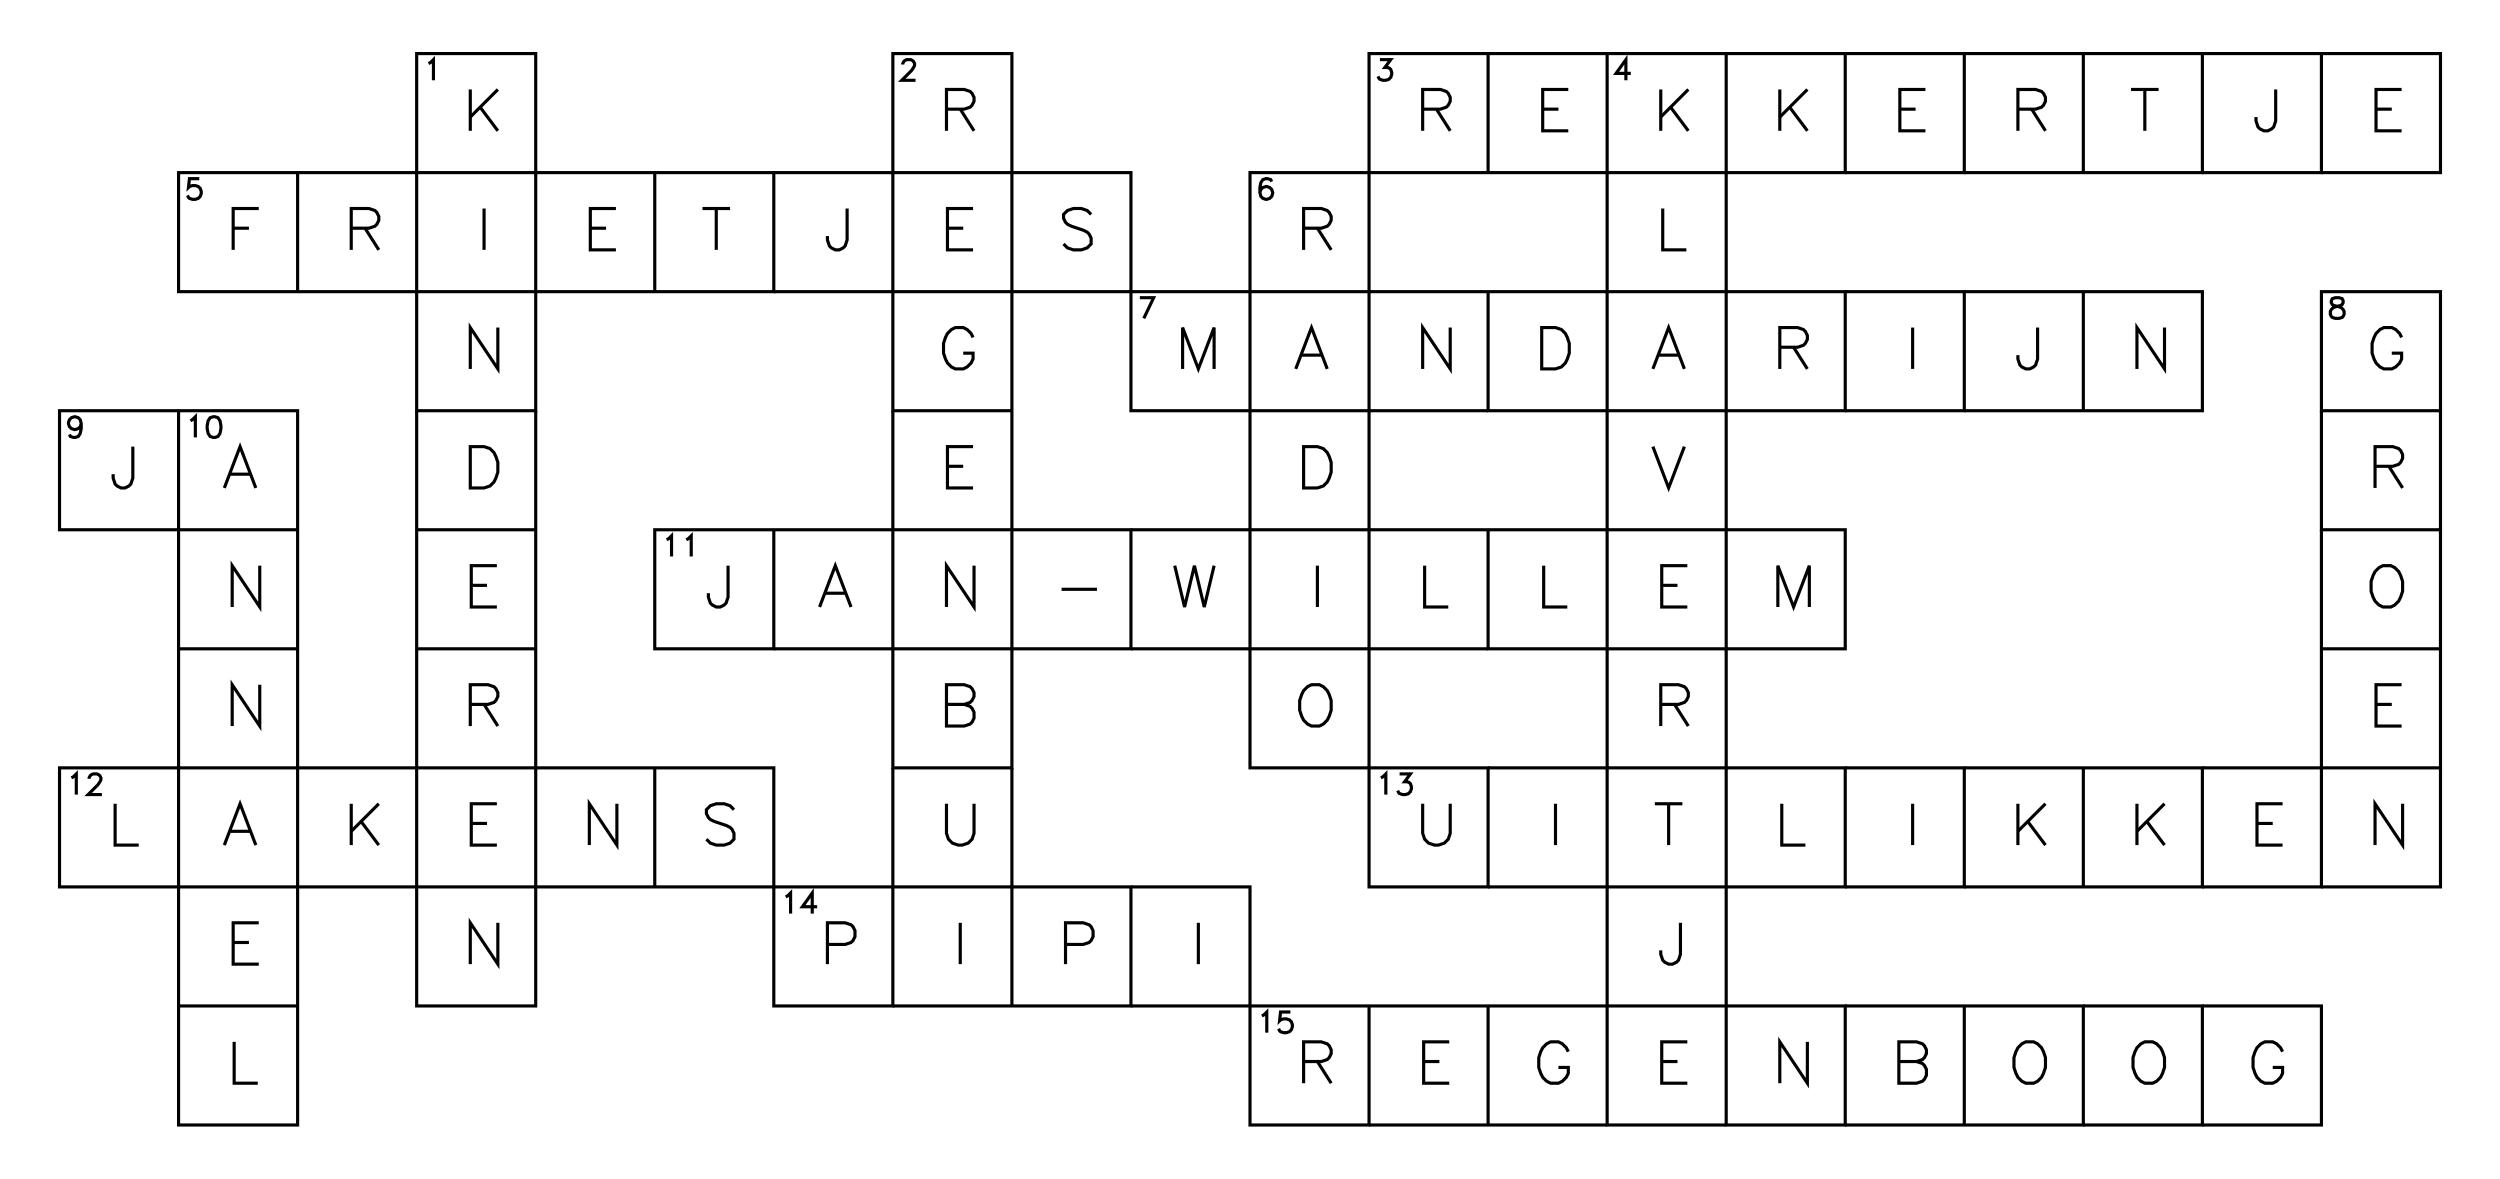 <?xml version="1.0" encoding="utf-8" ?>
<svg xmlns="http://www.w3.org/2000/svg" xmlns:cc="http://creativecommons.org/ns" xmlns:dc="http://purl.org/dc/elements/1.1/" xmlns:ev="http://www.w3.org/2001/xml-events" xmlns:inkscape="http://www.inkscape.org/namespaces/inkscape" xmlns:rdf="http://www.w3.org/1999/02/22-rdf-syntax-ns" xmlns:sodipodi="http://sodipodi.sourceforge.net/DTD/sodipodi-0.dtd" xmlns:xlink="http://www.w3.org/1999/xlink" baseProfile="tiny" height="9.9cm" version="1.2" viewBox="0 0 793.701 374.173" width="21.0cm">
  <defs/>
  <g fill="none" id="layer1" inkscape:groupmode="layer" inkscape:label="1" stroke="#000000" style="display:inline">
    <polygon points="132.284,17.008 132.284,54.803 132.284,54.803 170.079,54.803 170.079,54.803 170.079,17.008 170.079,17.008"/>
    <polyline points="136.048,20.177 136.673,19.865 136.673,19.865 137.611,18.927 137.611,18.927 137.611,25.49"/>
    <line x1="149.306" x2="149.306" y1="28.405" y2="41.531"/>
    <line x1="158.056" x2="149.306" y1="28.405" y2="37.156"/>
    <line x1="152.431" x2="158.056" y1="34.031" y2="41.531"/>
    <polygon points="283.465,17.008 283.465,54.803 283.465,54.803 321.26,54.803 321.26,54.803 321.26,17.008 321.26,17.008"/>
    <polyline points="286.604,20.49 286.604,20.177 286.604,20.177 286.917,19.552 286.917,19.552 287.229,19.24 287.229,19.24 287.854,18.927 287.854,18.927 289.104,18.927 289.104,18.927 289.729,19.24 289.729,19.24 290.042,19.552 290.042,19.552 290.354,20.177 290.354,20.177 290.354,20.802 290.354,20.802 290.042,21.427 290.042,21.427 289.417,22.365 289.417,22.365 286.292,25.49 286.292,25.49 290.667,25.49"/>
    <polyline points="300.487,34.656 306.112,34.656 306.112,34.656 307.987,34.031 307.987,34.031 308.612,33.406 308.612,33.406 309.237,32.156 309.237,32.156 309.237,30.905 309.237,30.905 308.612,29.655 308.612,29.655 307.987,29.03 307.987,29.03 306.112,28.405 306.112,28.405 300.487,28.405 300.487,28.405 300.487,41.531"/>
    <line x1="304.862" x2="309.237" y1="34.656" y2="41.531"/>
    <polygon points="434.646,17.008 434.646,54.803 434.646,54.803 472.441,54.803 472.441,54.803 510.236,54.803 510.236,54.803 510.236,92.598 510.236,92.598 548.032,92.598 548.032,92.598 548.032,54.803 548.032,54.803 548.032,17.008 548.032,17.008 510.236,17.008 510.236,17.008 472.441,17.008 472.441,17.008"/>
    <line x1="472.441" x2="472.441" y1="54.803" y2="17.008"/>
    <polyline points="438.098,18.927 441.535,18.927 441.535,18.927 439.66,21.427 439.66,21.427 440.598,21.427 440.598,21.427 441.223,21.74 441.223,21.74 441.535,22.052 441.535,22.052 441.848,22.99 441.848,22.99 441.848,23.615 441.848,23.615 441.535,24.552 441.535,24.552 440.91,25.177 440.91,25.177 439.973,25.49 439.973,25.49 439.035,25.49 439.035,25.49 438.098,25.177 438.098,25.177 437.785,24.865 437.785,24.865 437.473,24.24"/>
    <polyline points="451.668,34.656 457.293,34.656 457.293,34.656 459.168,34.031 459.168,34.031 459.793,33.406 459.793,33.406 460.418,32.156 460.418,32.156 460.418,30.905 460.418,30.905 459.793,29.655 459.793,29.655 459.168,29.03 459.168,29.03 457.293,28.405 457.293,28.405 451.668,28.405 451.668,28.405 451.668,41.531"/>
    <line x1="456.043" x2="460.418" y1="34.656" y2="41.531"/>
    <polyline points="548.032,17.008 585.827,17.008 585.827,17.008 585.827,54.803 585.827,54.803 548.032,54.803 548.032,54.803 510.236,54.803 510.236,54.803 510.236,17.008"/>
    <polyline points="497.901,28.405 489.776,28.405 489.776,28.405 489.776,41.531 489.776,41.531 497.901,41.531"/>
    <line x1="489.776" x2="494.776" y1="34.656" y2="34.656"/>
    <polyline points="516.188,25.49 516.188,18.927 516.188,18.927 513.063,23.302 513.063,23.302 517.751,23.302"/>
    <line x1="527.259" x2="527.259" y1="28.405" y2="41.531"/>
    <line x1="536.009" x2="527.259" y1="28.405" y2="37.156"/>
    <line x1="530.384" x2="536.009" y1="34.031" y2="41.531"/>
    <line x1="565.054" x2="565.054" y1="28.405" y2="41.531"/>
    <line x1="573.804" x2="565.054" y1="28.405" y2="37.156"/>
    <line x1="568.179" x2="573.804" y1="34.031" y2="41.531"/>
    <polyline points="585.827,54.803 623.622,54.803 623.622,54.803 623.622,17.008 623.622,17.008 585.827,17.008"/>
    <polyline points="611.287,28.405 603.162,28.405 603.162,28.405 603.162,41.531 603.162,41.531 611.287,41.531"/>
    <line x1="603.162" x2="608.162" y1="34.656" y2="34.656"/>
    <polyline points="623.622,54.803 661.417,54.803 661.417,54.803 699.213,54.803 699.213,54.803 699.213,17.008 699.213,17.008 661.417,17.008 661.417,17.008 623.622,17.008"/>
    <line x1="661.417" x2="661.417" y1="54.803" y2="17.008"/>
    <polyline points="640.645,34.656 646.27,34.656 646.27,34.656 648.145,34.031 648.145,34.031 648.77,33.406 648.77,33.406 649.395,32.156 649.395,32.156 649.395,30.905 649.395,30.905 648.77,29.655 648.77,29.655 648.145,29.03 648.145,29.03 646.27,28.405 646.27,28.405 640.645,28.405 640.645,28.405 640.645,41.531"/>
    <line x1="645.02" x2="649.395" y1="34.656" y2="41.531"/>
    <line x1="680.94" x2="680.94" y1="28.405" y2="41.531"/>
    <line x1="676.565" x2="685.315" y1="28.405" y2="28.405"/>
    <polyline points="699.213,54.803 737.008,54.803 737.008,54.803 737.008,17.008 737.008,17.008 699.213,17.008"/>
    <polyline points="722.485,28.405 722.485,38.406 722.485,38.406 721.86,40.281 721.86,40.281 721.235,40.906 721.235,40.906 719.985,41.531 719.985,41.531 718.735,41.531 718.735,41.531 717.485,40.906 717.485,40.906 716.86,40.281 716.86,40.281 716.235,38.406 716.235,38.406 716.235,37.156"/>
    <polyline points="737.008,54.803 774.803,54.803 774.803,54.803 774.803,17.008 774.803,17.008 737.008,17.008"/>
    <polyline points="762.468,28.405 754.343,28.405 754.343,28.405 754.343,41.531 754.343,41.531 762.468,41.531"/>
    <line x1="754.343" x2="759.343" y1="34.656" y2="34.656"/>
    <polyline points="207.874,92.598 170.079,92.598 170.079,92.598 170.079,130.394 170.079,130.394 132.284,130.394 132.284,130.394 132.284,92.598 132.284,92.598 132.284,54.803 132.284,54.803 94.488,54.803 94.488,54.803 56.693,54.803 56.693,54.803 56.693,92.598 56.693,92.598 94.488,92.598 94.488,92.598 132.284,92.598 132.284,92.598 170.079,92.598 170.079,92.598 170.079,54.803 170.079,54.803 207.874,54.803 207.874,54.803 207.874,92.598 207.874,92.598 245.669,92.598 245.669,92.598 245.669,54.803 245.669,54.803 207.874,54.803"/>
    <line x1="94.488" x2="94.488" y1="92.598" y2="54.803"/>
    <polyline points="63.27,56.722 60.145,56.722 60.145,56.722 59.833,59.535 59.833,59.535 60.145,59.222 60.145,59.222 61.083,58.91 61.083,58.91 62.02,58.91 62.02,58.91 62.958,59.222 62.958,59.222 63.583,59.847 63.583,59.847 63.895,60.785 63.895,60.785 63.895,61.41 63.895,61.41 63.583,62.347 63.583,62.347 62.958,62.972 62.958,62.972 62.02,63.285 62.02,63.285 61.083,63.285 61.083,63.285 60.145,62.972 60.145,62.972 59.833,62.66 59.833,62.66 59.52,62.035"/>
    <polyline points="82.153,66.201 74.028,66.201 74.028,66.201 74.028,79.326"/>
    <line x1="74.028" x2="79.028" y1="72.451" y2="72.451"/>
    <polyline points="111.511,72.451 117.136,72.451 117.136,72.451 119.011,71.826 119.011,71.826 119.636,71.201 119.636,71.201 120.261,69.951 120.261,69.951 120.261,68.701 120.261,68.701 119.636,67.451 119.636,67.451 119.011,66.826 119.011,66.826 117.136,66.201 117.136,66.201 111.511,66.201 111.511,66.201 111.511,79.326"/>
    <line x1="115.886" x2="120.261" y1="72.451" y2="79.326"/>
    <line x1="153.681" x2="153.681" y1="66.201" y2="79.326"/>
    <polyline points="195.539,66.201 187.414,66.201 187.414,66.201 187.414,79.326 187.414,79.326 195.539,79.326"/>
    <line x1="187.414" x2="192.414" y1="72.451" y2="72.451"/>
    <line x1="227.397" x2="227.397" y1="66.201" y2="79.326"/>
    <line x1="223.022" x2="231.772" y1="66.201" y2="66.201"/>
    <polyline points="245.669,92.598 283.465,92.598 283.465,92.598 321.26,92.598 321.26,92.598 359.055,92.598 359.055,92.598 359.055,54.803 359.055,54.803 321.26,54.803 321.26,54.803 321.26,92.598 321.26,92.598 321.26,130.394 321.26,130.394 321.26,168.189 321.26,168.189 321.26,205.984 321.26,205.984 359.055,205.984 359.055,205.984 359.055,168.189 359.055,168.189 321.26,168.189 321.26,168.189 283.465,168.189 283.465,168.189 245.669,168.189 245.669,168.189 207.874,168.189 207.874,168.189 207.874,205.984 207.874,205.984 245.669,205.984 245.669,205.984 245.669,168.189"/>
    <polyline points="321.26,130.394 283.465,130.394 283.465,130.394 283.465,92.598 283.465,92.598 283.465,54.803 283.465,54.803 245.669,54.803"/>
    <polyline points="268.942,66.201 268.942,76.201 268.942,76.201 268.317,78.076 268.317,78.076 267.692,78.701 267.692,78.701 266.442,79.326 266.442,79.326 265.192,79.326 265.192,79.326 263.942,78.701 263.942,78.701 263.317,78.076 263.317,78.076 262.692,76.201 262.692,76.201 262.692,74.951"/>
    <polyline points="308.925,66.201 300.8,66.201 300.8,66.201 300.8,79.326 300.8,79.326 308.925,79.326"/>
    <line x1="300.8" x2="305.8" y1="72.451" y2="72.451"/>
    <polyline points="346.408,68.076 345.158,66.826 345.158,66.826 343.283,66.201 343.283,66.201 340.783,66.201 340.783,66.201 338.908,66.826 338.908,66.826 337.658,68.076 337.658,68.076 337.658,69.326 337.658,69.326 338.283,70.576 338.283,70.576 338.908,71.201 338.908,71.201 340.158,71.826 340.158,71.826 343.908,73.076 343.908,73.076 345.158,73.701 345.158,73.701 345.783,74.326 345.783,74.326 346.408,75.576 346.408,75.576 346.408,77.451 346.408,77.451 345.158,78.701 345.158,78.701 343.283,79.326 343.283,79.326 340.783,79.326 340.783,79.326 338.908,78.701 338.908,78.701 337.658,77.451"/>
    <polygon points="396.85,54.803 396.85,92.598 396.85,92.598 434.646,92.598 434.646,92.598 434.646,54.803 434.646,54.803"/>
    <polyline points="403.74,57.66 403.428,57.035 403.428,57.035 402.49,56.722 402.49,56.722 401.865,56.722 401.865,56.722 400.928,57.035 400.928,57.035 400.303,57.972 400.303,57.972 399.99,59.535 399.99,59.535 399.99,61.097 399.99,61.097 400.303,62.347 400.303,62.347 400.928,62.972 400.928,62.972 401.865,63.285 401.865,63.285 402.178,63.285 402.178,63.285 403.115,62.972 403.115,62.972 403.74,62.347 403.74,62.347 404.053,61.41 404.053,61.41 404.053,61.097 404.053,61.097 403.74,60.16 403.74,60.16 403.115,59.535 403.115,59.535 402.178,59.222 402.178,59.222 401.865,59.222 401.865,59.222 400.928,59.535 400.928,59.535 400.303,60.16 400.303,60.16 399.99,61.097"/>
    <polyline points="413.873,72.451 419.498,72.451 419.498,72.451 421.373,71.826 421.373,71.826 421.998,71.201 421.998,71.201 422.623,69.951 422.623,69.951 422.623,68.701 422.623,68.701 421.998,67.451 421.998,67.451 421.373,66.826 421.373,66.826 419.498,66.201 419.498,66.201 413.873,66.201 413.873,66.201 413.873,79.326"/>
    <line x1="418.248" x2="422.623" y1="72.451" y2="79.326"/>
    <polyline points="527.884,66.201 527.884,79.326 527.884,79.326 535.384,79.326"/>
    <polyline points="158.056,103.996 158.056,117.121 158.056,117.121 149.306,103.996 149.306,103.996 149.306,117.121"/>
    <polyline points="308.925,107.121 308.3,105.871 308.3,105.871 307.05,104.621 307.05,104.621 305.8,103.996 305.8,103.996 303.3,103.996 303.3,103.996 302.05,104.621 302.05,104.621 300.8,105.871 300.8,105.871 300.175,107.121 300.175,107.121 299.55,108.996 299.55,108.996 299.55,112.121 299.55,112.121 300.175,113.996 300.175,113.996 300.8,115.246 300.8,115.246 302.05,116.496 302.05,116.496 303.3,117.121 303.3,117.121 305.8,117.121 305.8,117.121 307.05,116.496 307.05,116.496 308.3,115.246 308.3,115.246 308.925,113.996 308.925,113.996 308.925,112.121 308.925,112.121 305.8,112.121"/>
    <polyline points="472.441,92.598 510.236,92.598 510.236,92.598 510.236,130.394 510.236,130.394 472.441,130.394 472.441,130.394 472.441,92.598 472.441,92.598 434.646,92.598 434.646,92.598 434.646,130.394 434.646,130.394 396.85,130.394 396.85,130.394 396.85,92.598 396.85,92.598 359.055,92.598 359.055,92.598 359.055,130.394 359.055,130.394 396.85,130.394 396.85,130.394 396.85,168.189 396.85,168.189 359.055,168.189"/>
    <polyline points="361.882,94.518 366.257,94.518 366.257,94.518 363.132,101.08"/>
    <polyline points="385.453,117.121 385.453,103.996 385.453,103.996 380.453,117.121 380.453,117.121 375.453,103.996 375.453,103.996 375.453,117.121"/>
    <polyline points="421.373,117.121 416.373,103.996 416.373,103.996 411.373,117.121"/>
    <line x1="413.248" x2="419.498" y1="112.746" y2="112.746"/>
    <polyline points="472.441,168.189 510.236,168.189 510.236,168.189 510.236,205.984 510.236,205.984 472.441,205.984 472.441,205.984 472.441,168.189 472.441,168.189 434.646,168.189 434.646,168.189 396.85,168.189 396.85,168.189 396.85,205.984 396.85,205.984 396.85,243.78 396.85,243.78 434.646,243.78 434.646,243.78 434.646,205.984 434.646,205.984 434.646,168.189 434.646,168.189 434.646,130.394 434.646,130.394 472.441,130.394"/>
    <polyline points="460.418,103.996 460.418,117.121 460.418,117.121 451.668,103.996 451.668,103.996 451.668,117.121"/>
    <polygon points="489.464,103.996 489.464,117.121 489.464,117.121 493.839,117.121 493.839,117.121 495.714,116.496 495.714,116.496 496.964,115.246 496.964,115.246 497.589,113.996 497.589,113.996 498.214,112.121 498.214,112.121 498.214,108.996 498.214,108.996 497.589,107.121 497.589,107.121 496.964,105.871 496.964,105.871 495.714,104.621 495.714,104.621 493.839,103.996 493.839,103.996"/>
    <polygon points="510.236,130.394 548.032,130.394 548.032,130.394 585.827,130.394 585.827,130.394 585.827,92.598 585.827,92.598 548.032,92.598 548.032,92.598 548.032,130.394 548.032,130.394 548.032,168.189 548.032,168.189 548.032,205.984 548.032,205.984 585.827,205.984 585.827,205.984 585.827,168.189 585.827,168.189 548.032,168.189 548.032,168.189 510.236,168.189 510.236,168.189"/>
    <polyline points="534.759,117.121 529.759,103.996 529.759,103.996 524.759,117.121"/>
    <line x1="526.634" x2="532.884" y1="112.746" y2="112.746"/>
    <polyline points="565.054,110.246 570.679,110.246 570.679,110.246 572.554,109.621 572.554,109.621 573.179,108.996 573.179,108.996 573.804,107.746 573.804,107.746 573.804,106.496 573.804,106.496 573.179,105.246 573.179,105.246 572.554,104.621 572.554,104.621 570.679,103.996 570.679,103.996 565.054,103.996 565.054,103.996 565.054,117.121"/>
    <line x1="569.429" x2="573.804" y1="110.246" y2="117.121"/>
    <polyline points="585.827,130.394 623.622,130.394 623.622,130.394 623.622,92.598 623.622,92.598 585.827,92.598"/>
    <line x1="607.224" x2="607.224" y1="103.996" y2="117.121"/>
    <polyline points="623.622,130.394 661.417,130.394 661.417,130.394 699.213,130.394 699.213,130.394 699.213,92.598 699.213,92.598 661.417,92.598 661.417,92.598 623.622,92.598"/>
    <line x1="661.417" x2="661.417" y1="130.394" y2="92.598"/>
    <polyline points="646.895,103.996 646.895,113.996 646.895,113.996 646.27,115.871 646.27,115.871 645.645,116.496 645.645,116.496 644.395,117.121 644.395,117.121 643.145,117.121 643.145,117.121 641.895,116.496 641.895,116.496 641.27,115.871 641.27,115.871 640.645,113.996 640.645,113.996 640.645,112.746"/>
    <polyline points="687.19,103.996 687.19,117.121 687.19,117.121 678.44,103.996 678.44,103.996 678.44,117.121"/>
    <polygon points="737.008,92.598 737.008,130.394 737.008,130.394 774.803,130.394 774.803,130.394 774.803,92.598 774.803,92.598"/>
    <polygon points="741.398,94.518 740.46,94.83 740.46,94.83 740.148,95.455 740.148,95.455 740.148,96.08 740.148,96.08 740.46,96.705 740.46,96.705 741.085,97.018 741.085,97.018 742.335,97.33 742.335,97.33 743.273,97.643 743.273,97.643 743.898,98.268 743.898,98.268 744.21,98.893 744.21,98.893 744.21,99.83 744.21,99.83 743.898,100.455 743.898,100.455 743.585,100.768 743.585,100.768 742.648,101.08 742.648,101.08 741.398,101.08 741.398,101.08 740.46,100.768 740.46,100.768 740.148,100.455 740.148,100.455 739.835,99.83 739.835,99.83 739.835,98.893 739.835,98.893 740.148,98.268 740.148,98.268 740.773,97.643 740.773,97.643 741.71,97.33 741.71,97.33 742.96,97.018 742.96,97.018 743.585,96.705 743.585,96.705 743.898,96.08 743.898,96.08 743.898,95.455 743.898,95.455 743.585,94.83 743.585,94.83 742.648,94.518 742.648,94.518"/>
    <polyline points="762.468,107.121 761.843,105.871 761.843,105.871 760.593,104.621 760.593,104.621 759.343,103.996 759.343,103.996 756.843,103.996 756.843,103.996 755.593,104.621 755.593,104.621 754.343,105.871 754.343,105.871 753.718,107.121 753.718,107.121 753.093,108.996 753.093,108.996 753.093,112.121 753.093,112.121 753.718,113.996 753.718,113.996 754.343,115.246 754.343,115.246 755.593,116.496 755.593,116.496 756.843,117.121 756.843,117.121 759.343,117.121 759.343,117.121 760.593,116.496 760.593,116.496 761.843,115.246 761.843,115.246 762.468,113.996 762.468,113.996 762.468,112.121 762.468,112.121 759.343,112.121"/>
    <polygon points="18.898,130.394 18.898,168.189 18.898,168.189 56.693,168.189 56.693,168.189 56.693,205.984 56.693,205.984 56.693,243.78 56.693,243.78 94.488,243.78 94.488,243.78 94.488,205.984 94.488,205.984 94.488,168.189 94.488,168.189 94.488,130.394 94.488,130.394 56.693,130.394 56.693,130.394"/>
    <polyline points="94.488,168.189 56.693,168.189 56.693,168.189 56.693,130.394"/>
    <polyline points="25.787,134.5 25.475,135.438 25.475,135.438 24.85,136.063 24.85,136.063 23.912,136.375 23.912,136.375 23.6,136.375 23.6,136.375 22.662,136.063 22.662,136.063 22.037,135.438 22.037,135.438 21.725,134.5 21.725,134.5 21.725,134.188 21.725,134.188 22.037,133.25 22.037,133.25 22.662,132.625 22.662,132.625 23.6,132.313 23.6,132.313 23.912,132.313 23.912,132.313 24.85,132.625 24.85,132.625 25.475,133.25 25.475,133.25 25.787,134.5 25.787,134.5 25.787,136.063 25.787,136.063 25.475,137.625 25.475,137.625 24.85,138.563 24.85,138.563 23.912,138.875 23.912,138.875 23.287,138.875 23.287,138.875 22.35,138.563 22.35,138.563 22.037,137.938"/>
    <polyline points="42.17,141.791 42.17,151.791 42.17,151.791 41.545,153.666 41.545,153.666 40.92,154.291 40.92,154.291 39.67,154.916 39.67,154.916 38.42,154.916 38.42,154.916 37.17,154.291 37.17,154.291 36.545,153.666 36.545,153.666 35.92,151.791 35.92,151.791 35.92,150.541"/>
    <polyline points="60.458,133.563 61.083,133.25 61.083,133.25 62.02,132.313 62.02,132.313 62.02,138.875"/>
    <polygon points="67.645,132.313 66.708,132.625 66.708,132.625 66.083,133.563 66.083,133.563 65.77,135.125 65.77,135.125 65.77,136.063 65.77,136.063 66.083,137.625 66.083,137.625 66.708,138.563 66.708,138.563 67.645,138.875 67.645,138.875 68.27,138.875 68.27,138.875 69.208,138.563 69.208,138.563 69.833,137.625 69.833,137.625 70.145,136.063 70.145,136.063 70.145,135.125 70.145,135.125 69.833,133.563 69.833,133.563 69.208,132.625 69.208,132.625 68.27,132.313 68.27,132.313"/>
    <polyline points="81.216,154.916 76.216,141.791 76.216,141.791 71.216,154.916"/>
    <line x1="73.091" x2="79.341" y1="150.541" y2="150.541"/>
    <polyline points="132.284,130.394 132.284,168.189 132.284,168.189 132.284,205.984 132.284,205.984 132.284,243.78 132.284,243.78 170.079,243.78 170.079,243.78 170.079,205.984 170.079,205.984 170.079,168.189 170.079,168.189 170.079,130.394"/>
    <line x1="132.284" x2="170.079" y1="168.189" y2="168.189"/>
    <polygon points="149.306,141.791 149.306,154.916 149.306,154.916 153.681,154.916 153.681,154.916 155.556,154.291 155.556,154.291 156.806,153.041 156.806,153.041 157.431,151.791 157.431,151.791 158.056,149.916 158.056,149.916 158.056,146.791 158.056,146.791 157.431,144.916 157.431,144.916 156.806,143.666 156.806,143.666 155.556,142.416 155.556,142.416 153.681,141.791 153.681,141.791"/>
    <polyline points="283.465,130.394 283.465,168.189 283.465,168.189 283.465,205.984 283.465,205.984 283.465,243.78 283.465,243.78 321.26,243.78 321.26,243.78 321.26,205.984 321.26,205.984 283.465,205.984 283.465,205.984 245.669,205.984"/>
    <polyline points="308.925,141.791 300.8,141.791 300.8,141.791 300.8,154.916 300.8,154.916 308.925,154.916"/>
    <line x1="300.8" x2="305.8" y1="148.041" y2="148.041"/>
    <polygon points="413.873,141.791 413.873,154.916 413.873,154.916 418.248,154.916 418.248,154.916 420.123,154.291 420.123,154.291 421.373,153.041 421.373,153.041 421.998,151.791 421.998,151.791 422.623,149.916 422.623,149.916 422.623,146.791 422.623,146.791 421.998,144.916 421.998,144.916 421.373,143.666 421.373,143.666 420.123,142.416 420.123,142.416 418.248,141.791 418.248,141.791"/>
    <polyline points="524.759,141.791 529.759,154.916 529.759,154.916 534.759,141.791"/>
    <polyline points="737.008,130.394 737.008,168.189 737.008,168.189 774.803,168.189 774.803,168.189 774.803,130.394"/>
    <polyline points="754.03,148.041 759.655,148.041 759.655,148.041 761.53,147.416 761.53,147.416 762.155,146.791 762.155,146.791 762.78,145.541 762.78,145.541 762.78,144.291 762.78,144.291 762.155,143.041 762.155,143.041 761.53,142.416 761.53,142.416 759.655,141.791 759.655,141.791 754.03,141.791 754.03,141.791 754.03,154.916"/>
    <line x1="758.405" x2="762.78" y1="148.041" y2="154.916"/>
    <line x1="56.693" x2="94.488" y1="205.984" y2="205.984"/>
    <polyline points="82.466,179.587 82.466,192.712 82.466,192.712 73.716,179.587 73.716,179.587 73.716,192.712"/>
    <line x1="132.284" x2="170.079" y1="205.984" y2="205.984"/>
    <polyline points="157.744,179.587 149.619,179.587 149.619,179.587 149.619,192.712 149.619,192.712 157.744,192.712"/>
    <line x1="149.619" x2="154.619" y1="185.837" y2="185.837"/>
    <polyline points="211.639,171.358 212.264,171.046 212.264,171.046 213.201,170.108 213.201,170.108 213.201,176.671"/>
    <polyline points="217.889,171.358 218.514,171.046 218.514,171.046 219.451,170.108 219.451,170.108 219.451,176.671"/>
    <polyline points="231.147,179.587 231.147,189.587 231.147,189.587 230.522,191.462 230.522,191.462 229.897,192.087 229.897,192.087 228.647,192.712 228.647,192.712 227.397,192.712 227.397,192.712 226.147,192.087 226.147,192.087 225.522,191.462 225.522,191.462 224.897,189.587 224.897,189.587 224.897,188.337"/>
    <polyline points="270.192,192.712 265.192,179.587 265.192,179.587 260.192,192.712"/>
    <line x1="262.067" x2="268.317" y1="188.337" y2="188.337"/>
    <polyline points="309.237,179.587 309.237,192.712 309.237,192.712 300.487,179.587 300.487,179.587 300.487,192.712"/>
    <line x1="337.033" x2="348.283" y1="187.087" y2="187.087"/>
    <polyline points="359.055,205.984 396.85,205.984 396.85,205.984 434.646,205.984 434.646,205.984 472.441,205.984"/>
    <polyline points="372.953,179.587 376.078,192.712 376.078,192.712 379.203,179.587 379.203,179.587 382.328,192.712 382.328,192.712 385.453,179.587"/>
    <line x1="418.248" x2="418.248" y1="179.587" y2="192.712"/>
    <polyline points="452.293,179.587 452.293,192.712 452.293,192.712 459.793,192.712"/>
    <polyline points="490.089,179.587 490.089,192.712 490.089,192.712 497.589,192.712"/>
    <polygon points="510.236,205.984 548.032,205.984 548.032,205.984 548.032,243.78 548.032,243.78 510.236,243.78 510.236,243.78"/>
    <polyline points="535.696,179.587 527.571,179.587 527.571,179.587 527.571,192.712 527.571,192.712 535.696,192.712"/>
    <line x1="527.571" x2="532.571" y1="185.837" y2="185.837"/>
    <polyline points="574.429,192.712 574.429,179.587 574.429,179.587 569.429,192.712 569.429,192.712 564.429,179.587 564.429,179.587 564.429,192.712"/>
    <polyline points="737.008,168.189 737.008,205.984 737.008,205.984 737.008,243.78 737.008,243.78 774.803,243.78 774.803,243.78 774.803,205.984 774.803,205.984 774.803,168.189"/>
    <line x1="737.008" x2="774.803" y1="205.984" y2="205.984"/>
    <polygon points="756.53,179.587 755.28,180.212 755.28,180.212 754.03,181.462 754.03,181.462 753.405,182.712 753.405,182.712 752.78,184.587 752.78,184.587 752.78,187.712 752.78,187.712 753.405,189.587 753.405,189.587 754.03,190.837 754.03,190.837 755.28,192.087 755.28,192.087 756.53,192.712 756.53,192.712 759.03,192.712 759.03,192.712 760.28,192.087 760.28,192.087 761.53,190.837 761.53,190.837 762.155,189.587 762.155,189.587 762.78,187.712 762.78,187.712 762.78,184.587 762.78,184.587 762.155,182.712 762.155,182.712 761.53,181.462 761.53,181.462 760.28,180.212 760.28,180.212 759.03,179.587 759.03,179.587"/>
    <polyline points="82.466,217.382 82.466,230.507 82.466,230.507 73.716,217.382 73.716,217.382 73.716,230.507"/>
    <polyline points="149.306,223.632 154.931,223.632 154.931,223.632 156.806,223.007 156.806,223.007 157.431,222.382 157.431,222.382 158.056,221.132 158.056,221.132 158.056,219.882 158.056,219.882 157.431,218.632 157.431,218.632 156.806,218.007 156.806,218.007 154.931,217.382 154.931,217.382 149.306,217.382 149.306,217.382 149.306,230.507"/>
    <line x1="153.681" x2="158.056" y1="223.632" y2="230.507"/>
    <polyline points="306.112,223.632 307.987,223.007 307.987,223.007 308.612,222.382 308.612,222.382 309.237,221.132 309.237,221.132 309.237,219.882 309.237,219.882 308.612,218.632 308.612,218.632 307.987,218.007 307.987,218.007 306.112,217.382 306.112,217.382 300.487,217.382 300.487,217.382 300.487,230.507 300.487,230.507 306.112,230.507 306.112,230.507 307.987,229.882 307.987,229.882 308.612,229.257 308.612,229.257 309.237,228.007 309.237,228.007 309.237,226.132 309.237,226.132 308.612,224.882 308.612,224.882 307.987,224.257 307.987,224.257 306.112,223.632 306.112,223.632 300.487,223.632"/>
    <polygon points="416.373,217.382 415.123,218.007 415.123,218.007 413.873,219.257 413.873,219.257 413.248,220.507 413.248,220.507 412.623,222.382 412.623,222.382 412.623,225.507 412.623,225.507 413.248,227.382 413.248,227.382 413.873,228.632 413.873,228.632 415.123,229.882 415.123,229.882 416.373,230.507 416.373,230.507 418.873,230.507 418.873,230.507 420.123,229.882 420.123,229.882 421.373,228.632 421.373,228.632 421.998,227.382 421.998,227.382 422.623,225.507 422.623,225.507 422.623,222.382 422.623,222.382 421.998,220.507 421.998,220.507 421.373,219.257 421.373,219.257 420.123,218.007 420.123,218.007 418.873,217.382 418.873,217.382"/>
    <polyline points="527.259,223.632 532.884,223.632 532.884,223.632 534.759,223.007 534.759,223.007 535.384,222.382 535.384,222.382 536.009,221.132 536.009,221.132 536.009,219.882 536.009,219.882 535.384,218.632 535.384,218.632 534.759,218.007 534.759,218.007 532.884,217.382 532.884,217.382 527.259,217.382 527.259,217.382 527.259,230.507"/>
    <line x1="531.634" x2="536.009" y1="223.632" y2="230.507"/>
    <polyline points="762.468,217.382 754.343,217.382 754.343,217.382 754.343,230.507 754.343,230.507 762.468,230.507"/>
    <line x1="754.343" x2="759.343" y1="223.632" y2="223.632"/>
    <polyline points="207.874,281.575 170.079,281.575 170.079,281.575 170.079,319.37 170.079,319.37 132.284,319.37 132.284,319.37 132.284,281.575 132.284,281.575 132.284,243.78 132.284,243.78 94.488,243.78 94.488,243.78 94.488,281.575 94.488,281.575 94.488,319.37 94.488,319.37 94.488,357.165 94.488,357.165 56.693,357.165 56.693,357.165 56.693,319.37 56.693,319.37 56.693,281.575 56.693,281.575 56.693,243.78 56.693,243.78 18.898,243.78 18.898,243.78 18.898,281.575 18.898,281.575 56.693,281.575 56.693,281.575 94.488,281.575 94.488,281.575 132.284,281.575 132.284,281.575 170.079,281.575 170.079,281.575 170.079,243.78 170.079,243.78 207.874,243.78 207.874,243.78 245.669,243.78 245.669,243.78 245.669,281.575 245.669,281.575 207.874,281.575 207.874,281.575 207.874,243.78"/>
    <polyline points="22.662,246.949 23.287,246.636 23.287,246.636 24.225,245.699 24.225,245.699 24.225,252.261"/>
    <polyline points="28.287,247.261 28.287,246.949 28.287,246.949 28.6,246.324 28.6,246.324 28.912,246.011 28.912,246.011 29.537,245.699 29.537,245.699 30.787,245.699 30.787,245.699 31.412,246.011 31.412,246.011 31.725,246.324 31.725,246.324 32.037,246.949 32.037,246.949 32.037,247.574 32.037,247.574 31.725,248.199 31.725,248.199 31.1,249.136 31.1,249.136 27.975,252.261 27.975,252.261 32.35,252.261"/>
    <polyline points="36.545,255.177 36.545,268.302 36.545,268.302 44.045,268.302"/>
    <polyline points="81.216,268.302 76.216,255.177 76.216,255.177 71.216,268.302"/>
    <line x1="73.091" x2="79.341" y1="263.927" y2="263.927"/>
    <line x1="111.511" x2="111.511" y1="255.177" y2="268.302"/>
    <line x1="120.261" x2="111.511" y1="255.177" y2="263.927"/>
    <line x1="114.636" x2="120.261" y1="260.802" y2="268.302"/>
    <polyline points="157.744,255.177 149.619,255.177 149.619,255.177 149.619,268.302 149.619,268.302 157.744,268.302"/>
    <line x1="149.619" x2="154.619" y1="261.427" y2="261.427"/>
    <polyline points="195.851,255.177 195.851,268.302 195.851,268.302 187.101,255.177 187.101,255.177 187.101,268.302"/>
    <polyline points="233.022,257.052 231.772,255.802 231.772,255.802 229.897,255.177 229.897,255.177 227.397,255.177 227.397,255.177 225.522,255.802 225.522,255.802 224.272,257.052 224.272,257.052 224.272,258.302 224.272,258.302 224.897,259.552 224.897,259.552 225.522,260.177 225.522,260.177 226.772,260.802 226.772,260.802 230.522,262.052 230.522,262.052 231.772,262.677 231.772,262.677 232.397,263.302 232.397,263.302 233.022,264.552 233.022,264.552 233.022,266.427 233.022,266.427 231.772,267.677 231.772,267.677 229.897,268.302 229.897,268.302 227.397,268.302 227.397,268.302 225.522,267.677 225.522,267.677 224.272,266.427"/>
    <polyline points="283.465,243.78 283.465,281.575 283.465,281.575 321.26,281.575 321.26,281.575 321.26,243.78"/>
    <polyline points="300.487,255.177 300.487,264.552 300.487,264.552 301.112,266.427 301.112,266.427 302.362,267.677 302.362,267.677 304.237,268.302 304.237,268.302 305.487,268.302 305.487,268.302 307.362,267.677 307.362,267.677 308.612,266.427 308.612,266.427 309.237,264.552 309.237,264.552 309.237,255.177"/>
    <polygon points="434.646,243.78 434.646,281.575 434.646,281.575 472.441,281.575 472.441,281.575 472.441,243.78 472.441,243.78"/>
    <polyline points="438.41,246.949 439.035,246.636 439.035,246.636 439.973,245.699 439.973,245.699 439.973,252.261"/>
    <polyline points="444.348,245.699 447.785,245.699 447.785,245.699 445.91,248.199 445.91,248.199 446.848,248.199 446.848,248.199 447.473,248.511 447.473,248.511 447.785,248.824 447.785,248.824 448.098,249.761 448.098,249.761 448.098,250.386 448.098,250.386 447.785,251.324 447.785,251.324 447.16,251.949 447.16,251.949 446.223,252.261 446.223,252.261 445.285,252.261 445.285,252.261 444.348,251.949 444.348,251.949 444.035,251.636 444.035,251.636 443.723,251.011"/>
    <polyline points="451.668,255.177 451.668,264.552 451.668,264.552 452.293,266.427 452.293,266.427 453.543,267.677 453.543,267.677 455.418,268.302 455.418,268.302 456.668,268.302 456.668,268.302 458.543,267.677 458.543,267.677 459.793,266.427 459.793,266.427 460.418,264.552 460.418,264.552 460.418,255.177"/>
    <polyline points="472.441,281.575 510.236,281.575 510.236,281.575 548.032,281.575 548.032,281.575 585.827,281.575 585.827,281.575 585.827,243.78 585.827,243.78 548.032,243.78 548.032,243.78 548.032,281.575 548.032,281.575 548.032,319.37 548.032,319.37 585.827,319.37 585.827,319.37 585.827,357.165 585.827,357.165 548.032,357.165 548.032,357.165 548.032,319.37 548.032,319.37 510.236,319.37 510.236,319.37 472.441,319.37 472.441,319.37 434.646,319.37 434.646,319.37 396.85,319.37 396.85,319.37 396.85,357.165 396.85,357.165 434.646,357.165 434.646,357.165 434.646,319.37"/>
    <polyline points="548.032,357.165 510.236,357.165 510.236,357.165 510.236,319.37 510.236,319.37 510.236,281.575 510.236,281.575 510.236,243.78 510.236,243.78 472.441,243.78"/>
    <line x1="493.839" x2="493.839" y1="255.177" y2="268.302"/>
    <line x1="529.759" x2="529.759" y1="255.177" y2="268.302"/>
    <line x1="525.384" x2="534.134" y1="255.177" y2="255.177"/>
    <polyline points="565.679,255.177 565.679,268.302 565.679,268.302 573.179,268.302"/>
    <polyline points="585.827,281.575 623.622,281.575 623.622,281.575 623.622,243.78 623.622,243.78 585.827,243.78"/>
    <line x1="607.224" x2="607.224" y1="255.177" y2="268.302"/>
    <polyline points="623.622,281.575 661.417,281.575 661.417,281.575 699.213,281.575 699.213,281.575 699.213,243.78 699.213,243.78 661.417,243.78 661.417,243.78 623.622,243.78"/>
    <line x1="661.417" x2="661.417" y1="281.575" y2="243.78"/>
    <line x1="640.645" x2="640.645" y1="255.177" y2="268.302"/>
    <line x1="649.395" x2="640.645" y1="255.177" y2="263.927"/>
    <line x1="643.77" x2="649.395" y1="260.802" y2="268.302"/>
    <line x1="678.44" x2="678.44" y1="255.177" y2="268.302"/>
    <line x1="687.19" x2="678.44" y1="255.177" y2="263.927"/>
    <line x1="681.565" x2="687.19" y1="260.802" y2="268.302"/>
    <polyline points="699.213,281.575 737.008,281.575 737.008,281.575 737.008,243.78 737.008,243.78 699.213,243.78"/>
    <polyline points="724.673,255.177 716.548,255.177 716.548,255.177 716.548,268.302 716.548,268.302 724.673,268.302"/>
    <line x1="716.548" x2="721.548" y1="261.427" y2="261.427"/>
    <polyline points="737.008,281.575 774.803,281.575 774.803,281.575 774.803,243.78"/>
    <polyline points="762.78,255.177 762.78,268.302 762.78,268.302 754.03,255.177 754.03,255.177 754.03,268.302"/>
    <line x1="56.693" x2="94.488" y1="319.37" y2="319.37"/>
    <polyline points="82.153,292.972 74.028,292.972 74.028,292.972 74.028,306.097 74.028,306.097 82.153,306.097"/>
    <line x1="74.028" x2="79.028" y1="299.222" y2="299.222"/>
    <polyline points="158.056,292.972 158.056,306.097 158.056,306.097 149.306,292.972 149.306,292.972 149.306,306.097"/>
    <polygon points="245.669,281.575 245.669,319.37 245.669,319.37 283.465,319.37 283.465,319.37 283.465,281.575 283.465,281.575"/>
    <polyline points="249.434,284.744 250.059,284.432 250.059,284.432 250.997,283.494 250.997,283.494 250.997,290.057"/>
    <polyline points="257.872,290.057 257.872,283.494 257.872,283.494 254.747,287.869 254.747,287.869 259.434,287.869"/>
    <polyline points="262.692,299.847 268.317,299.847 268.317,299.847 270.192,299.222 270.192,299.222 270.817,298.597 270.817,298.597 271.442,297.347 271.442,297.347 271.442,295.472 271.442,295.472 270.817,294.222 270.817,294.222 270.192,293.597 270.192,293.597 268.317,292.972 268.317,292.972 262.692,292.972 262.692,292.972 262.692,306.097"/>
    <polyline points="283.465,319.37 321.26,319.37 321.26,319.37 359.055,319.37 359.055,319.37 359.055,281.575 359.055,281.575 321.26,281.575 321.26,281.575 321.26,319.37"/>
    <line x1="304.862" x2="304.862" y1="292.972" y2="306.097"/>
    <polyline points="338.283,299.847 343.908,299.847 343.908,299.847 345.783,299.222 345.783,299.222 346.408,298.597 346.408,298.597 347.033,297.347 347.033,297.347 347.033,295.472 347.033,295.472 346.408,294.222 346.408,294.222 345.783,293.597 345.783,293.597 343.908,292.972 343.908,292.972 338.283,292.972 338.283,292.972 338.283,306.097"/>
    <polyline points="359.055,319.37 396.85,319.37 396.85,319.37 396.85,281.575 396.85,281.575 359.055,281.575"/>
    <line x1="380.453" x2="380.453" y1="292.972" y2="306.097"/>
    <polyline points="533.509,292.972 533.509,302.972 533.509,302.972 532.884,304.847 532.884,304.847 532.259,305.472 532.259,305.472 531.009,306.097 531.009,306.097 529.759,306.097 529.759,306.097 528.509,305.472 528.509,305.472 527.884,304.847 527.884,304.847 527.259,302.972 527.259,302.972 527.259,301.722"/>
    <polyline points="74.341,330.768 74.341,343.893 74.341,343.893 81.841,343.893"/>
    <polyline points="400.615,322.539 401.24,322.227 401.24,322.227 402.178,321.289 402.178,321.289 402.178,327.852"/>
    <polyline points="409.678,321.289 406.553,321.289 406.553,321.289 406.24,324.102 406.24,324.102 406.553,323.789 406.553,323.789 407.49,323.477 407.49,323.477 408.428,323.477 408.428,323.477 409.365,323.789 409.365,323.789 409.99,324.414 409.99,324.414 410.303,325.352 410.303,325.352 410.303,325.977 410.303,325.977 409.99,326.914 409.99,326.914 409.365,327.539 409.365,327.539 408.428,327.852 408.428,327.852 407.49,327.852 407.49,327.852 406.553,327.539 406.553,327.539 406.24,327.227 406.24,327.227 405.928,326.602"/>
    <polyline points="413.873,337.018 419.498,337.018 419.498,337.018 421.373,336.393 421.373,336.393 421.998,335.768 421.998,335.768 422.623,334.518 422.623,334.518 422.623,333.268 422.623,333.268 421.998,332.018 421.998,332.018 421.373,331.393 421.373,331.393 419.498,330.768 419.498,330.768 413.873,330.768 413.873,330.768 413.873,343.893"/>
    <line x1="418.248" x2="422.623" y1="337.018" y2="343.893"/>
    <polyline points="434.646,357.165 472.441,357.165 472.441,357.165 510.236,357.165"/>
    <line x1="472.441" x2="472.441" y1="357.165" y2="319.37"/>
    <polyline points="460.106,330.768 451.981,330.768 451.981,330.768 451.981,343.893 451.981,343.893 460.106,343.893"/>
    <line x1="451.981" x2="456.981" y1="337.018" y2="337.018"/>
    <polyline points="497.901,333.893 497.276,332.643 497.276,332.643 496.026,331.393 496.026,331.393 494.776,330.768 494.776,330.768 492.276,330.768 492.276,330.768 491.026,331.393 491.026,331.393 489.776,332.643 489.776,332.643 489.151,333.893 489.151,333.893 488.526,335.768 488.526,335.768 488.526,338.893 488.526,338.893 489.151,340.768 489.151,340.768 489.776,342.018 489.776,342.018 491.026,343.268 491.026,343.268 492.276,343.893 492.276,343.893 494.776,343.893 494.776,343.893 496.026,343.268 496.026,343.268 497.276,342.018 497.276,342.018 497.901,340.768 497.901,340.768 497.901,338.893 497.901,338.893 494.776,338.893"/>
    <polyline points="535.696,330.768 527.571,330.768 527.571,330.768 527.571,343.893 527.571,343.893 535.696,343.893"/>
    <line x1="527.571" x2="532.571" y1="337.018" y2="337.018"/>
    <polyline points="573.804,330.768 573.804,343.893 573.804,343.893 565.054,330.768 565.054,330.768 565.054,343.893"/>
    <polyline points="585.827,357.165 623.622,357.165 623.622,357.165 661.417,357.165 661.417,357.165 661.417,319.37 661.417,319.37 623.622,319.37 623.622,319.37 585.827,319.37"/>
    <line x1="623.622" x2="623.622" y1="357.165" y2="319.37"/>
    <polygon points="602.849,330.768 602.849,343.893 602.849,343.893 608.474,343.893 608.474,343.893 610.349,343.268 610.349,343.268 610.974,342.643 610.974,342.643 611.599,341.393 611.599,341.393 611.599,339.518 611.599,339.518 610.974,338.268 610.974,338.268 610.349,337.643 610.349,337.643 608.474,337.018 608.474,337.018 610.349,336.393 610.349,336.393 610.974,335.768 610.974,335.768 611.599,334.518 611.599,334.518 611.599,333.268 611.599,333.268 610.974,332.018 610.974,332.018 610.349,331.393 610.349,331.393 608.474,330.768 608.474,330.768"/>
    <line x1="602.849" x2="608.474" y1="337.018" y2="337.018"/>
    <polygon points="643.145,330.768 641.895,331.393 641.895,331.393 640.645,332.643 640.645,332.643 640.02,333.893 640.02,333.893 639.395,335.768 639.395,335.768 639.395,338.893 639.395,338.893 640.02,340.768 640.02,340.768 640.645,342.018 640.645,342.018 641.895,343.268 641.895,343.268 643.145,343.893 643.145,343.893 645.645,343.893 645.645,343.893 646.895,343.268 646.895,343.268 648.145,342.018 648.145,342.018 648.77,340.768 648.77,340.768 649.395,338.893 649.395,338.893 649.395,335.768 649.395,335.768 648.77,333.893 648.77,333.893 648.145,332.643 648.145,332.643 646.895,331.393 646.895,331.393 645.645,330.768 645.645,330.768"/>
    <polyline points="661.417,357.165 699.213,357.165 699.213,357.165 699.213,319.37 699.213,319.37 661.417,319.37"/>
    <polygon points="680.94,330.768 679.69,331.393 679.69,331.393 678.44,332.643 678.44,332.643 677.815,333.893 677.815,333.893 677.19,335.768 677.19,335.768 677.19,338.893 677.19,338.893 677.815,340.768 677.815,340.768 678.44,342.018 678.44,342.018 679.69,343.268 679.69,343.268 680.94,343.893 680.94,343.893 683.44,343.893 683.44,343.893 684.69,343.268 684.69,343.268 685.94,342.018 685.94,342.018 686.565,340.768 686.565,340.768 687.19,338.893 687.19,338.893 687.19,335.768 687.19,335.768 686.565,333.893 686.565,333.893 685.94,332.643 685.94,332.643 684.69,331.393 684.69,331.393 683.44,330.768 683.44,330.768"/>
    <polyline points="699.213,357.165 737.008,357.165 737.008,357.165 737.008,319.37 737.008,319.37 699.213,319.37"/>
    <polyline points="724.673,333.893 724.048,332.643 724.048,332.643 722.798,331.393 722.798,331.393 721.548,330.768 721.548,330.768 719.048,330.768 719.048,330.768 717.798,331.393 717.798,331.393 716.548,332.643 716.548,332.643 715.923,333.893 715.923,333.893 715.298,335.768 715.298,335.768 715.298,338.893 715.298,338.893 715.923,340.768 715.923,340.768 716.548,342.018 716.548,342.018 717.798,343.268 717.798,343.268 719.048,343.893 719.048,343.893 721.548,343.893 721.548,343.893 722.798,343.268 722.798,343.268 724.048,342.018 724.048,342.018 724.673,340.768 724.673,340.768 724.673,338.893 724.673,338.893 721.548,338.893"/>
  </g>
</svg>
